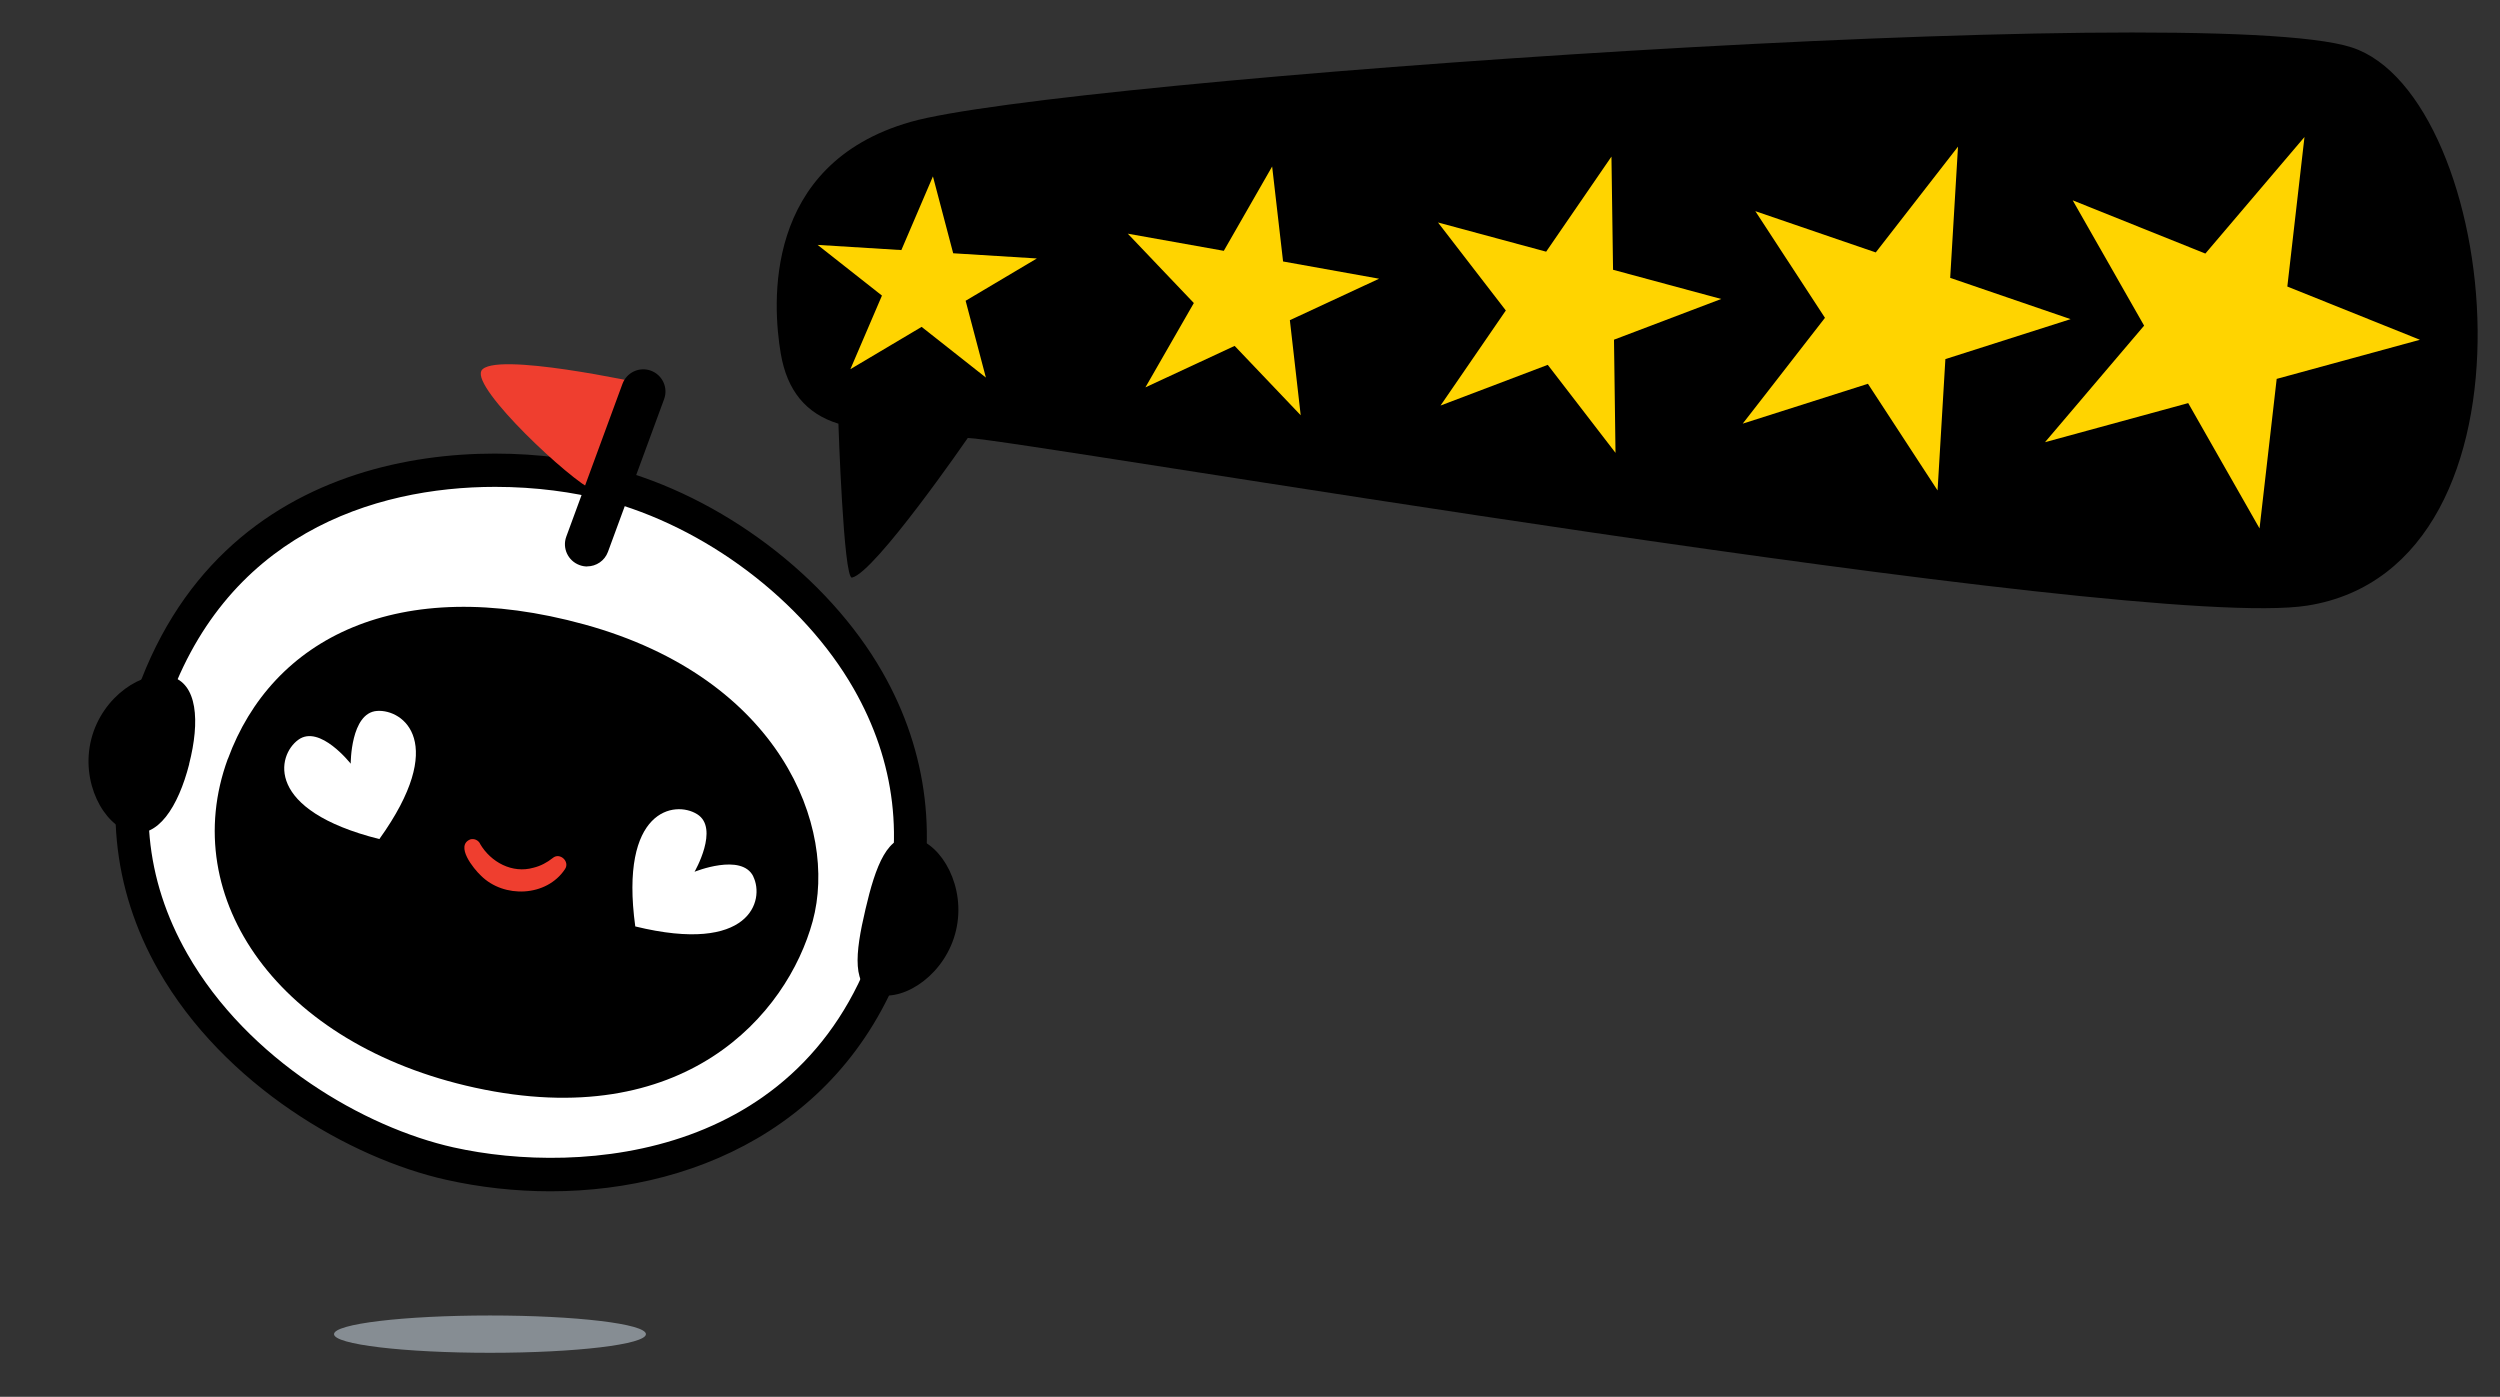 <?xml version="1.0" encoding="UTF-8"?>
<svg id="Layer_1" data-name="Layer 1" xmlns="http://www.w3.org/2000/svg" viewBox="0 0 265.32 148.24">
  <rect x="0" y="0" width="265.32" height="148.24" fill="#333333" stroke="none"/>
  <defs>
    <style>
      .cls-1 {
        fill: #fff;
      }

      .cls-2 {
        fill: #ffd400;
      }

      .cls-3 {
        fill: #ef3e2f;
      }

      .cls-4 {
        fill: #868d93;
      }
    </style>
  </defs>
  <g>
    <g>
      <ellipse class="cls-4" cx="52" cy="141.59" rx="16.55" ry="1.98"/>
      <g>
        <path class="cls-1" d="m64.47,51.35c-13.18-3.42-40.09-2.61-48.68,23.81-8.58,26.4,15.47,44.65,31.95,48.32,16.94,3.78,40.57-.82,47.49-25.08,7.02-24.59-13.96-42.69-30.76-47.06Z"/>
        <path d="m58.42,126.43c-3.75,0-7.49-.42-11.06-1.22-10.19-2.27-23.58-10.03-30.55-22.24-4.96-8.7-5.9-18.51-2.7-28.35,9.05-27.84,37.19-28.51,50.8-24.98h0c11.65,3.03,22.94,11.54,28.74,21.69,4.86,8.5,5.99,18.03,3.27,27.56-5.6,19.62-22.26,27.54-38.52,27.54Zm-5.87-74.76c-12.91,0-28.91,5.09-35.07,24.05-2.93,9-2.12,17.59,2.4,25.51,6.43,11.27,18.82,18.44,28.25,20.54,13.48,3.01,38.22,1.37,45.41-23.84,2.49-8.71,1.5-17.07-2.94-24.84-5.36-9.37-15.79-17.23-26.56-20.03h0c-3.15-.82-7.14-1.39-11.48-1.39Z"/>
      </g>
      <path d="m24.18,80.53c-5.45,14.85,5.49,30.37,26.21,34.9,22.18,4.85,33.15-7.72,35.86-17.67,2.7-9.95-3.43-25.77-24.23-31.49-19.79-5.44-33.15,1.5-37.83,14.26Z"/>
      <path d="m20.08,81.09c-1.17,4.56-3.35,7.94-6.22,7.21s-5.34-5.31-4.17-9.87,5.53-7.38,8.4-6.65c2.87.73,3.15,4.75,1.98,9.31Z"/>
      <path class="cls-3" d="m51.09,39.36c-1.01,1.89,9.52,11.7,11.85,12.66l5.4-11.29s-16.1-3.54-17.26-1.37Z"/>
      <path d="m62.31,60.12c-.27,0-.54-.05-.81-.15-1.22-.45-1.85-1.8-1.4-3.02l5.96-16.21c.45-1.22,1.8-1.85,3.02-1.4,1.22.45,1.85,1.8,1.4,3.02l-5.96,16.21c-.35.95-1.25,1.54-2.21,1.54Z"/>
      <path class="cls-3" d="m50.94,89.54c1.14,1.97,3.44,3.19,5.67,2.55.76-.18,1.46-.56,2.05-1.03.75-.64,1.85.38,1.3,1.18-1.95,2.95-6.49,3.12-8.92.69-.77-.72-2.78-3.19-1.12-3.85.42-.11.84.09,1.03.46h0Z"/>
      <path d="m88.99,44.97c-3.45-1.06-5.46-3.51-6.13-7.45-.87-5.15-1.95-20.08,13.77-24.58S233.84-.08,249.58,5.03s21.47,55.09-4.7,59.24c-18.17,2.88-136.92-17.64-142.17-17.79,0,0-9.85,14.3-12.29,14.82-.9.19-1.44-16.33-1.44-16.33Z"/>
      <path d="m91.84,96.55c-1.08,4.59-1.52,8.34,1.36,9.01,2.88.68,7.19-2.23,8.26-6.82,1.08-4.59-1.49-9.11-4.37-9.79-2.88-.68-4.18,3-5.25,7.59Z"/>
    </g>
    <g>
      <polygon class="cls-2" points="99.01 18.72 101.16 26.88 110.04 27.43 102.48 31.92 104.63 40.07 97.81 34.69 90.25 39.18 93.6 31.37 86.77 25.99 95.66 26.54 99.01 18.72"/>
      <polygon class="cls-2" points="138.04 44.07 131.03 36.71 121.56 41.11 126.7 32.16 119.69 24.8 129.88 26.62 135.01 17.67 136.17 27.75 146.36 29.58 136.89 33.98 138.04 44.07"/>
      <polygon class="cls-2" points="171.45 48.06 164.26 38.72 152.88 43.04 159.81 32.95 152.61 23.61 164.09 26.71 171.02 16.62 171.19 28.63 182.67 31.73 171.29 36.05 171.45 48.06"/>
      <polygon class="cls-2" points="205.63 52.05 198.24 40.73 184.95 44.96 193.68 33.73 186.29 22.41 199.07 26.79 207.8 15.56 206.97 29.49 219.75 33.87 206.46 38.11 205.63 52.05"/>
      <polygon class="cls-2" points="239.8 56.08 232.23 42.78 217.03 46.93 227.55 34.56 219.97 21.26 234.05 26.91 244.57 14.54 242.75 30.41 256.82 36.06 241.62 40.21 239.8 56.08"/>
    </g>
  </g>
  <path class="cls-1" d="m79.95,93.02c-1.24-2.53-6.24-.5-6.24-.5,0,0,2.67-4.62.28-6.11-2.38-1.49-8.27-.52-6.57,11.91,12.19,2.98,13.76-2.78,12.52-5.3h0Z"/>
  <path class="cls-1" d="m40.01,75.45c-2.81.2-2.79,5.6-2.79,5.6,0,0-3.29-4.2-5.56-2.54-2.28,1.65-3.57,7.48,8.6,10.54,7.31-10.2,2.56-13.8-.25-13.6h0Z"/>
</svg>